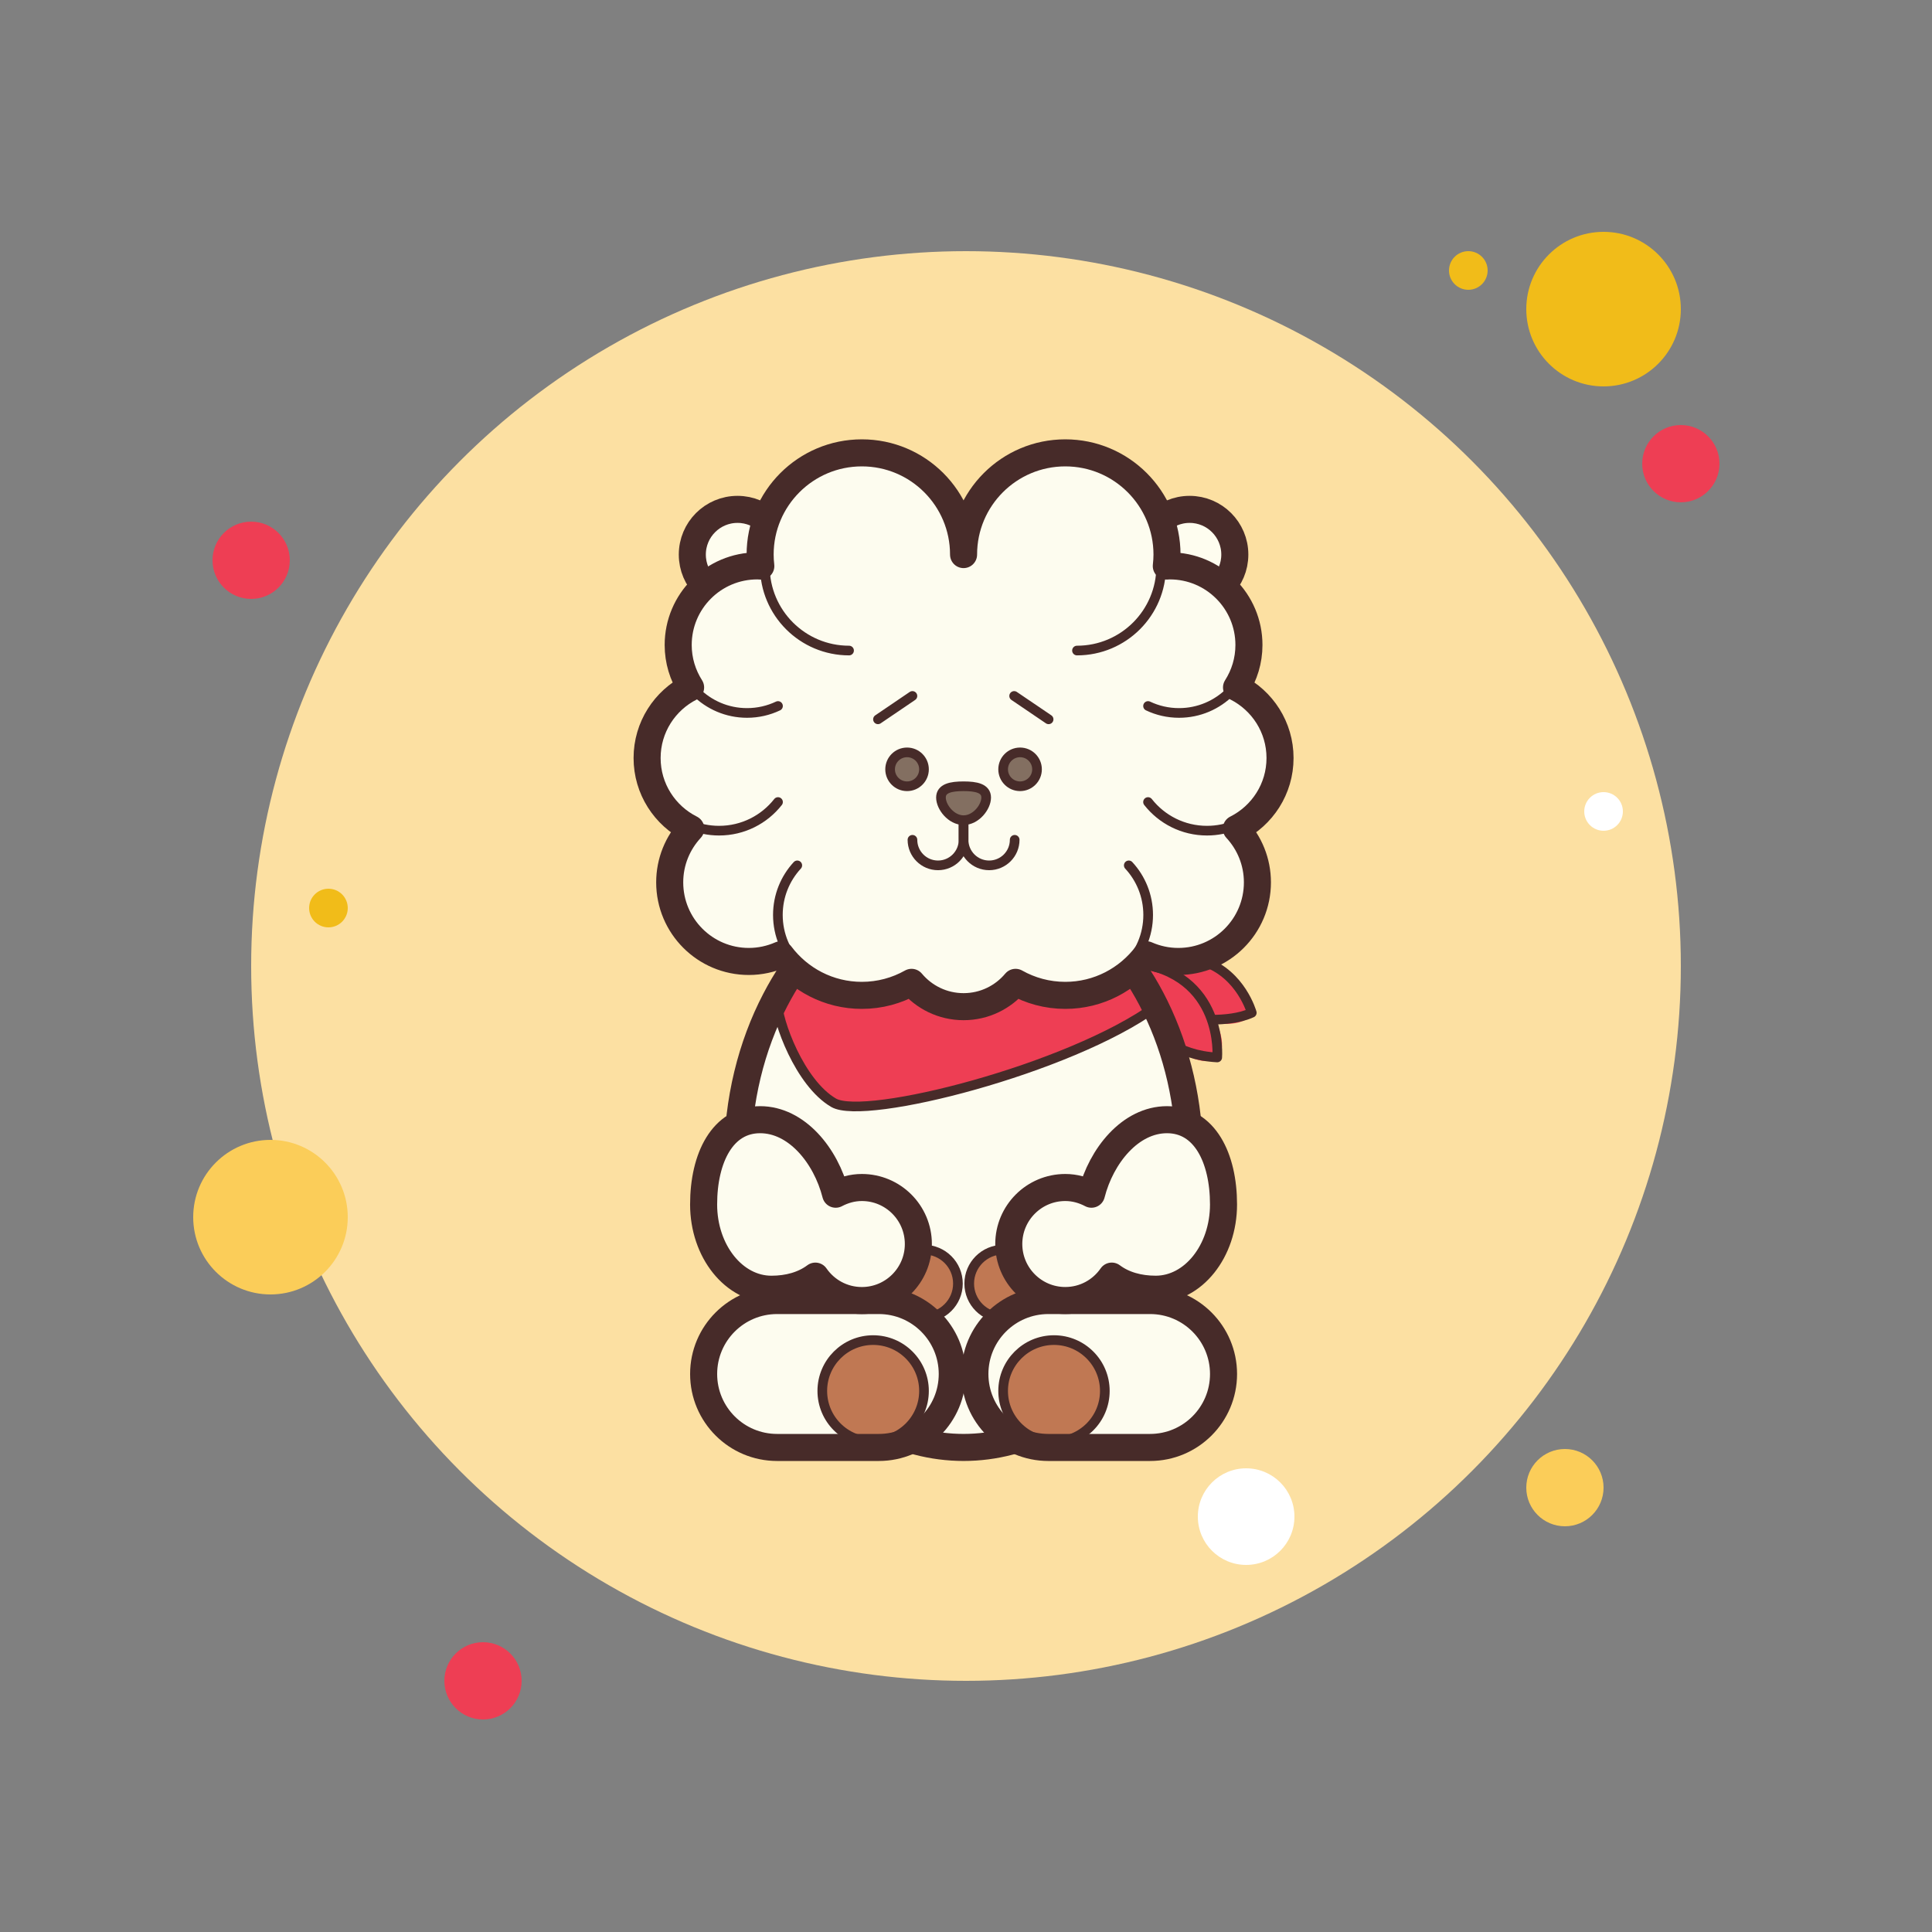 <svg xmlns="http://www.w3.org/2000/svg"  viewBox="0 0 100 100" width="50px" height="50px"><rect x="0" y="0" width="100" height="100" fill="#808080" stroke="none"/><circle cx="13" cy="29" r="2" fill="#ee3e54"/><circle cx="76" cy="14" r="1" fill="#f1bc19"/><circle cx="50" cy="50" r="37" fill="#fce0a2"/><circle cx="83" cy="16" r="4" fill="#f1bc19"/><circle cx="87" cy="24" r="2" fill="#ee3e54"/><circle cx="81" cy="77" r="2" fill="#fbcd59"/><circle cx="14" cy="63" r="4" fill="#fbcd59"/><circle cx="25" cy="87" r="2" fill="#ee3e54"/><circle cx="64.5" cy="78.5" r="2.5" fill="#fff"/><circle cx="17" cy="47" r="1" fill="#f1bc19"/><circle cx="83" cy="42" r="1" fill="#fff"/><ellipse cx="61.76" cy="51.123" fill="#ee3e54" rx="1.462" ry="3.299" transform="rotate(-66.814 61.764 51.125)"/><path fill="none" stroke="#472b29" stroke-linecap="round" stroke-linejoin="round" stroke-miterlimit="10" stroke-width=".5" d="M61.574,52.716c0,0,1.996,0.27,3.218-0.295c0,0-0.547-1.984-2.457-2.643"/><ellipse cx="60.779" cy="52.297" fill="#ee3e54" rx="1.462" ry="3.299" transform="rotate(-42.39 60.777 52.295)"/><path fill="none" stroke="#472b29" stroke-linecap="round" stroke-linejoin="round" stroke-miterlimit="10" stroke-width=".5" d="M58.434,50.354c0,0,0.294,4.147,4.569,4.379c0,0,0.37-4.338-4.276-4.91"/><path fill="#fdfcef" d="M61.574,60.002c0,8.237-5.236,14.917-11.7,14.917s-11.7-6.681-11.7-14.917 c0-3.048,0.72-5.879,1.954-8.243c2.088-4.025,5.674-6.675,9.746-6.675c4.189,0,7.862,2.808,9.927,7.026 C60.925,54.398,61.574,57.107,61.574,60.002z"/><circle cx="38.174" cy="28.705" r="2.34" fill="#fefdef"/><circle cx="38.174" cy="28.705" r="2.34" fill="none" stroke="#472b29" stroke-linejoin="round" stroke-miterlimit="10" stroke-width="1.4"/><circle cx="61.574" cy="28.705" r="2.34" fill="#fefdef"/><circle cx="61.574" cy="28.705" r="2.34" fill="none" stroke="#472b29" stroke-linejoin="round" stroke-miterlimit="10" stroke-width="1.4"/><path fill="#ee3e54" d="M59.802,52.111c-4.423,3.206-15.023,5.92-16.655,4.967c-1.755-1.024-2.925-4.241-2.925-5.265 l-0.094-0.053c2.088-4.025,5.674-6.675,9.746-6.675C54.063,45.085,57.737,47.893,59.802,52.111z"/><path fill="none" stroke="#472b29" stroke-linecap="round" stroke-linejoin="round" stroke-miterlimit="10" stroke-width=".5" d="M59.802,52.111c-4.423,3.206-15.023,5.92-16.655,4.967c-1.755-1.024-2.925-4.241-2.925-5.265l-0.094-0.053 c2.088-4.025,5.674-6.675,9.746-6.675C54.063,45.085,57.737,47.893,59.802,52.111z"/><path fill="none" stroke="#472b29" stroke-miterlimit="10" stroke-width="1.4" d="M61.574,60.002 c0,8.237-5.236,14.917-11.7,14.917s-11.7-6.681-11.7-14.917c0-3.048,0.72-5.879,1.954-8.243c2.088-4.025,5.674-6.675,9.746-6.675 c4.189,0,7.862,2.808,9.927,7.026C60.925,54.398,61.574,57.107,61.574,60.002z"/><path fill="#fdfcef" d="M66.254,39.235c0-1.598-0.917-2.978-2.252-3.653c0.405-0.635,0.643-1.388,0.643-2.197 c0-2.262-1.833-4.095-4.095-4.095c-0.061,0-0.121,0.006-0.182,0.009c0.022-0.195,0.036-0.393,0.036-0.594 c0-2.908-2.357-5.265-5.265-5.265s-5.265,2.357-5.265,5.265c0-2.908-2.357-5.265-5.265-5.265s-5.265,2.357-5.265,5.265 c0,0.201,0.013,0.399,0.036,0.594c-0.061-0.003-0.121-0.009-0.182-0.009c-2.262,0-4.095,1.833-4.095,4.095 c0,0.809,0.238,1.561,0.643,2.197c-1.334,0.675-2.252,2.056-2.252,3.653c0,1.602,0.922,2.985,2.262,3.658 c-0.676,0.73-1.092,1.704-1.092,2.777c0,2.262,1.833,4.095,4.095,4.095c0.587,0,1.143-0.126,1.648-0.347 c0.961,1.275,2.483,2.102,4.202,2.102c0.935,0,1.812-0.246,2.573-0.674c0.644,0.769,1.611,1.259,2.692,1.259 c1.082,0,2.048-0.49,2.692-1.259c0.761,0.428,1.638,0.674,2.573,0.674c1.719,0,3.241-0.828,4.202-2.102 c0.504,0.222,1.061,0.347,1.648,0.347c2.262,0,4.095-1.833,4.095-4.095c0-1.073-0.416-2.047-1.092-2.777 C65.332,42.219,66.254,40.837,66.254,39.235z"/><circle cx="47.827" cy="66.437" r="1.755" fill="#c07853"/><circle cx="51.922" cy="66.437" r="1.755" fill="#c07853"/><circle cx="46.949" cy="39.82" r=".877" fill="#836f61"/><circle cx="52.799" cy="39.82" r=".877" fill="#836f61"/><path fill="#836f61" d="M51.044,41.282c0-0.484-0.524-0.585-1.17-0.585c-0.646,0-1.17,0.101-1.17,0.585 s0.524,1.17,1.17,1.17C50.521,42.452,51.044,41.767,51.044,41.282z"/><path fill="none" stroke="#472b29" stroke-linejoin="round" stroke-miterlimit="10" stroke-width="1.4" d="M66.254,39.235 c0-1.598-0.917-2.978-2.252-3.653c0.405-0.635,0.643-1.388,0.643-2.197c0-2.262-1.833-4.095-4.095-4.095 c-0.061,0-0.121,0.006-0.182,0.009c0.022-0.195,0.036-0.393,0.036-0.594c0-2.908-2.357-5.265-5.265-5.265s-5.265,2.357-5.265,5.265 c0-2.908-2.357-5.265-5.265-5.265s-5.265,2.357-5.265,5.265c0,0.201,0.013,0.399,0.036,0.594c-0.061-0.003-0.121-0.009-0.182-0.009 c-2.262,0-4.095,1.833-4.095,4.095c0,0.809,0.238,1.561,0.643,2.197c-1.334,0.675-2.252,2.056-2.252,3.653 c0,1.602,0.922,2.985,2.262,3.658c-0.676,0.73-1.092,1.704-1.092,2.777c0,2.262,1.833,4.095,4.095,4.095 c0.587,0,1.143-0.126,1.648-0.347c0.961,1.275,2.483,2.102,4.202,2.102c0.935,0,1.812-0.246,2.573-0.674 c0.644,0.769,1.611,1.259,2.692,1.259c1.082,0,2.048-0.49,2.692-1.259c0.761,0.428,1.638,0.674,2.573,0.674 c1.719,0,3.241-0.828,4.202-2.102c0.504,0.222,1.061,0.347,1.648,0.347c2.262,0,4.095-1.833,4.095-4.095 c0-1.073-0.416-2.047-1.092-2.777C65.332,42.219,66.254,40.837,66.254,39.235z"/><path fill="#fdfcef" d="M45.487,67.315h-5.265c-2.1,0-3.802,1.702-3.802,3.803l0,0c0,2.1,1.702,3.802,3.802,3.802h5.265 c2.1,0,3.802-1.702,3.802-3.802l0,0C49.289,69.017,47.587,67.315,45.487,67.315z"/><path fill="#fdfcef" d="M59.527,67.315h-5.265c-2.1,0-3.802,1.702-3.802,3.803l0,0c0,2.1,1.702,3.802,3.802,3.802h5.265 c2.1,0,3.803-1.702,3.803-3.802l0,0C63.329,69.017,61.627,67.315,59.527,67.315z"/><circle cx="54.554" cy="71.995" r="2.632" fill="#c07853"/><circle cx="45.194" cy="71.995" r="2.632" fill="#c07853"/><path fill="none" stroke="#472b29" stroke-miterlimit="10" stroke-width="1.4" d="M45.487,67.315h-5.265 c-2.1,0-3.802,1.702-3.802,3.803l0,0c0,2.1,1.702,3.802,3.802,3.802h5.265c2.1,0,3.802-1.702,3.802-3.802l0,0 C49.289,69.017,47.587,67.315,45.487,67.315z"/><path fill="none" stroke="#472b29" stroke-miterlimit="10" stroke-width="1.4" d="M59.527,67.315h-5.265 c-2.1,0-3.802,1.702-3.802,3.803l0,0c0,2.1,1.702,3.802,3.802,3.802h5.265c2.1,0,3.803-1.702,3.803-3.802l0,0 C63.329,69.017,61.627,67.315,59.527,67.315z"/><circle cx="47.827" cy="66.437" r="1.755" fill="none" stroke="#472b29" stroke-linecap="round" stroke-linejoin="round" stroke-miterlimit="10" stroke-width=".5"/><circle cx="51.922" cy="66.437" r="1.755" fill="none" stroke="#472b29" stroke-linecap="round" stroke-linejoin="round" stroke-miterlimit="10" stroke-width=".5"/><circle cx="54.554" cy="71.995" r="2.632" fill="none" stroke="#472b29" stroke-linecap="round" stroke-linejoin="round" stroke-miterlimit="10" stroke-width=".5"/><circle cx="45.194" cy="71.995" r="2.632" fill="none" stroke="#472b29" stroke-linecap="round" stroke-linejoin="round" stroke-miterlimit="10" stroke-width=".5"/><path fill="#fdfcef" d="M44.609,61.465c-0.491,0-0.947,0.133-1.354,0.347c-0.507-1.995-2.017-3.857-3.911-3.857 c-1.939,0-2.925,1.964-2.925,4.388c0,2.423,1.571,4.388,3.51,4.388c0.869,0,1.663-0.221,2.275-0.679 c0.528,0.763,1.407,1.264,2.405,1.264c1.615,0,2.925-1.31,2.925-2.925C47.534,62.775,46.224,61.465,44.609,61.465z"/><path fill="none" stroke="#472b29" stroke-linejoin="round" stroke-miterlimit="10" stroke-width="1.4" d="M44.609,61.465 c-0.491,0-0.947,0.133-1.354,0.347c-0.507-1.995-2.017-3.857-3.911-3.857c-1.939,0-2.925,1.964-2.925,4.388 c0,2.423,1.571,4.388,3.51,4.388c0.869,0,1.663-0.221,2.275-0.679c0.528,0.763,1.407,1.264,2.405,1.264 c1.615,0,2.925-1.31,2.925-2.925C47.534,62.775,46.224,61.465,44.609,61.465z"/><path fill="#fdfcef" d="M60.404,57.955c-1.894,0-3.404,1.862-3.911,3.857c-0.407-0.214-0.862-0.347-1.354-0.347 c-1.615,0-2.925,1.31-2.925,2.925c0,1.615,1.31,2.925,2.925,2.925c0.998,0,1.877-0.501,2.405-1.264 c0.613,0.459,1.406,0.679,2.275,0.679c1.939,0,3.51-1.964,3.51-4.387C63.329,59.919,62.343,57.955,60.404,57.955z"/><path fill="none" stroke="#472b29" stroke-linejoin="round" stroke-miterlimit="10" stroke-width="1.4" d="M60.404,57.955 c-1.894,0-3.404,1.862-3.911,3.857c-0.407-0.214-0.862-0.347-1.354-0.347c-1.615,0-2.925,1.31-2.925,2.925 c0,1.615,1.31,2.925,2.925,2.925c0.998,0,1.877-0.501,2.405-1.264c0.613,0.459,1.406,0.679,2.275,0.679 c1.939,0,3.51-1.964,3.51-4.387C63.329,59.919,62.343,57.955,60.404,57.955z"/><circle cx="46.949" cy="39.82" r=".877" fill="none" stroke="#472b29" stroke-linecap="round" stroke-linejoin="round" stroke-miterlimit="10" stroke-width=".5"/><circle cx="52.799" cy="39.82" r=".877" fill="none" stroke="#472b29" stroke-linecap="round" stroke-linejoin="round" stroke-miterlimit="10" stroke-width=".5"/><path fill="none" stroke="#472b29" stroke-linecap="round" stroke-linejoin="round" stroke-miterlimit="10" stroke-width=".5" d="M51.044,41.282c0-0.484-0.524-0.585-1.17-0.585c-0.646,0-1.17,0.101-1.17,0.585s0.524,1.17,1.17,1.17 C50.521,42.452,51.044,41.767,51.044,41.282z"/><path fill="none" stroke="#472b29" stroke-linecap="round" stroke-linejoin="round" stroke-miterlimit="10" stroke-width=".5" d="M49.874,42.528v0.94c0,0.731-0.593,1.323-1.323,1.323l0,0c-0.731,0-1.323-0.593-1.323-1.323"/><path fill="none" stroke="#472b29" stroke-linecap="round" stroke-linejoin="round" stroke-miterlimit="10" stroke-width=".5" d="M49.874,42.528v0.94c0,0.731,0.593,1.323,1.323,1.323h0c0.731,0,1.323-0.593,1.323-1.323"/><line x1="45.444" x2="47.227" y1="37.232" y2="36.022" fill="none" stroke="#472b29" stroke-linecap="round" stroke-linejoin="round" stroke-miterlimit="10" stroke-width=".5"/><line x1="54.276" x2="52.492" y1="37.232" y2="36.022" fill="none" stroke="#472b29" stroke-linecap="round" stroke-linejoin="round" stroke-miterlimit="10" stroke-width=".5"/><path fill="none" stroke="#472b29" stroke-linecap="round" stroke-linejoin="round" stroke-miterlimit="10" stroke-width=".5" d="M43.947,33.672c-2.407,0-4.358-1.951-4.358-4.358"/><path fill="none" stroke="#472b29" stroke-linecap="round" stroke-linejoin="round" stroke-miterlimit="10" stroke-width=".5" d="M40.269,36.542c-0.486,0.231-1.029,0.36-1.603,0.36c-2.066,0-3.742-1.675-3.742-3.742"/><path fill="none" stroke="#472b29" stroke-linecap="round" stroke-linejoin="round" stroke-miterlimit="10" stroke-width=".5" d="M40.27,41.513c-0.71,0.903-1.813,1.482-3.051,1.482c-2.143,0-3.88-1.737-3.88-3.88"/><path fill="none" stroke="#472b29" stroke-linecap="round" stroke-linejoin="round" stroke-miterlimit="10" stroke-width=".5" d="M44.045,51.139c-2.089,0-3.782-1.693-3.782-3.782c0-0.99,0.381-1.892,1.004-2.566"/><path fill="none" stroke="#472b29" stroke-linecap="round" stroke-linejoin="round" stroke-miterlimit="10" stroke-width=".5" d="M55.745,33.672c2.407,0,4.358-1.951,4.358-4.358"/><path fill="none" stroke="#472b29" stroke-linecap="round" stroke-linejoin="round" stroke-miterlimit="10" stroke-width=".5" d="M59.423,36.542c0.486,0.231,1.029,0.36,1.603,0.36c2.066,0,3.742-1.675,3.742-3.742"/><path fill="none" stroke="#472b29" stroke-linecap="round" stroke-linejoin="round" stroke-miterlimit="10" stroke-width=".5" d="M59.422,41.513c0.71,0.903,1.813,1.482,3.051,1.482c2.143,0,3.88-1.737,3.88-3.88"/><path fill="none" stroke="#472b29" stroke-linecap="round" stroke-linejoin="round" stroke-miterlimit="10" stroke-width=".5" d="M55.647,51.139c2.089,0,3.782-1.693,3.782-3.782c0-0.99-0.381-1.892-1.004-2.566"/></svg>